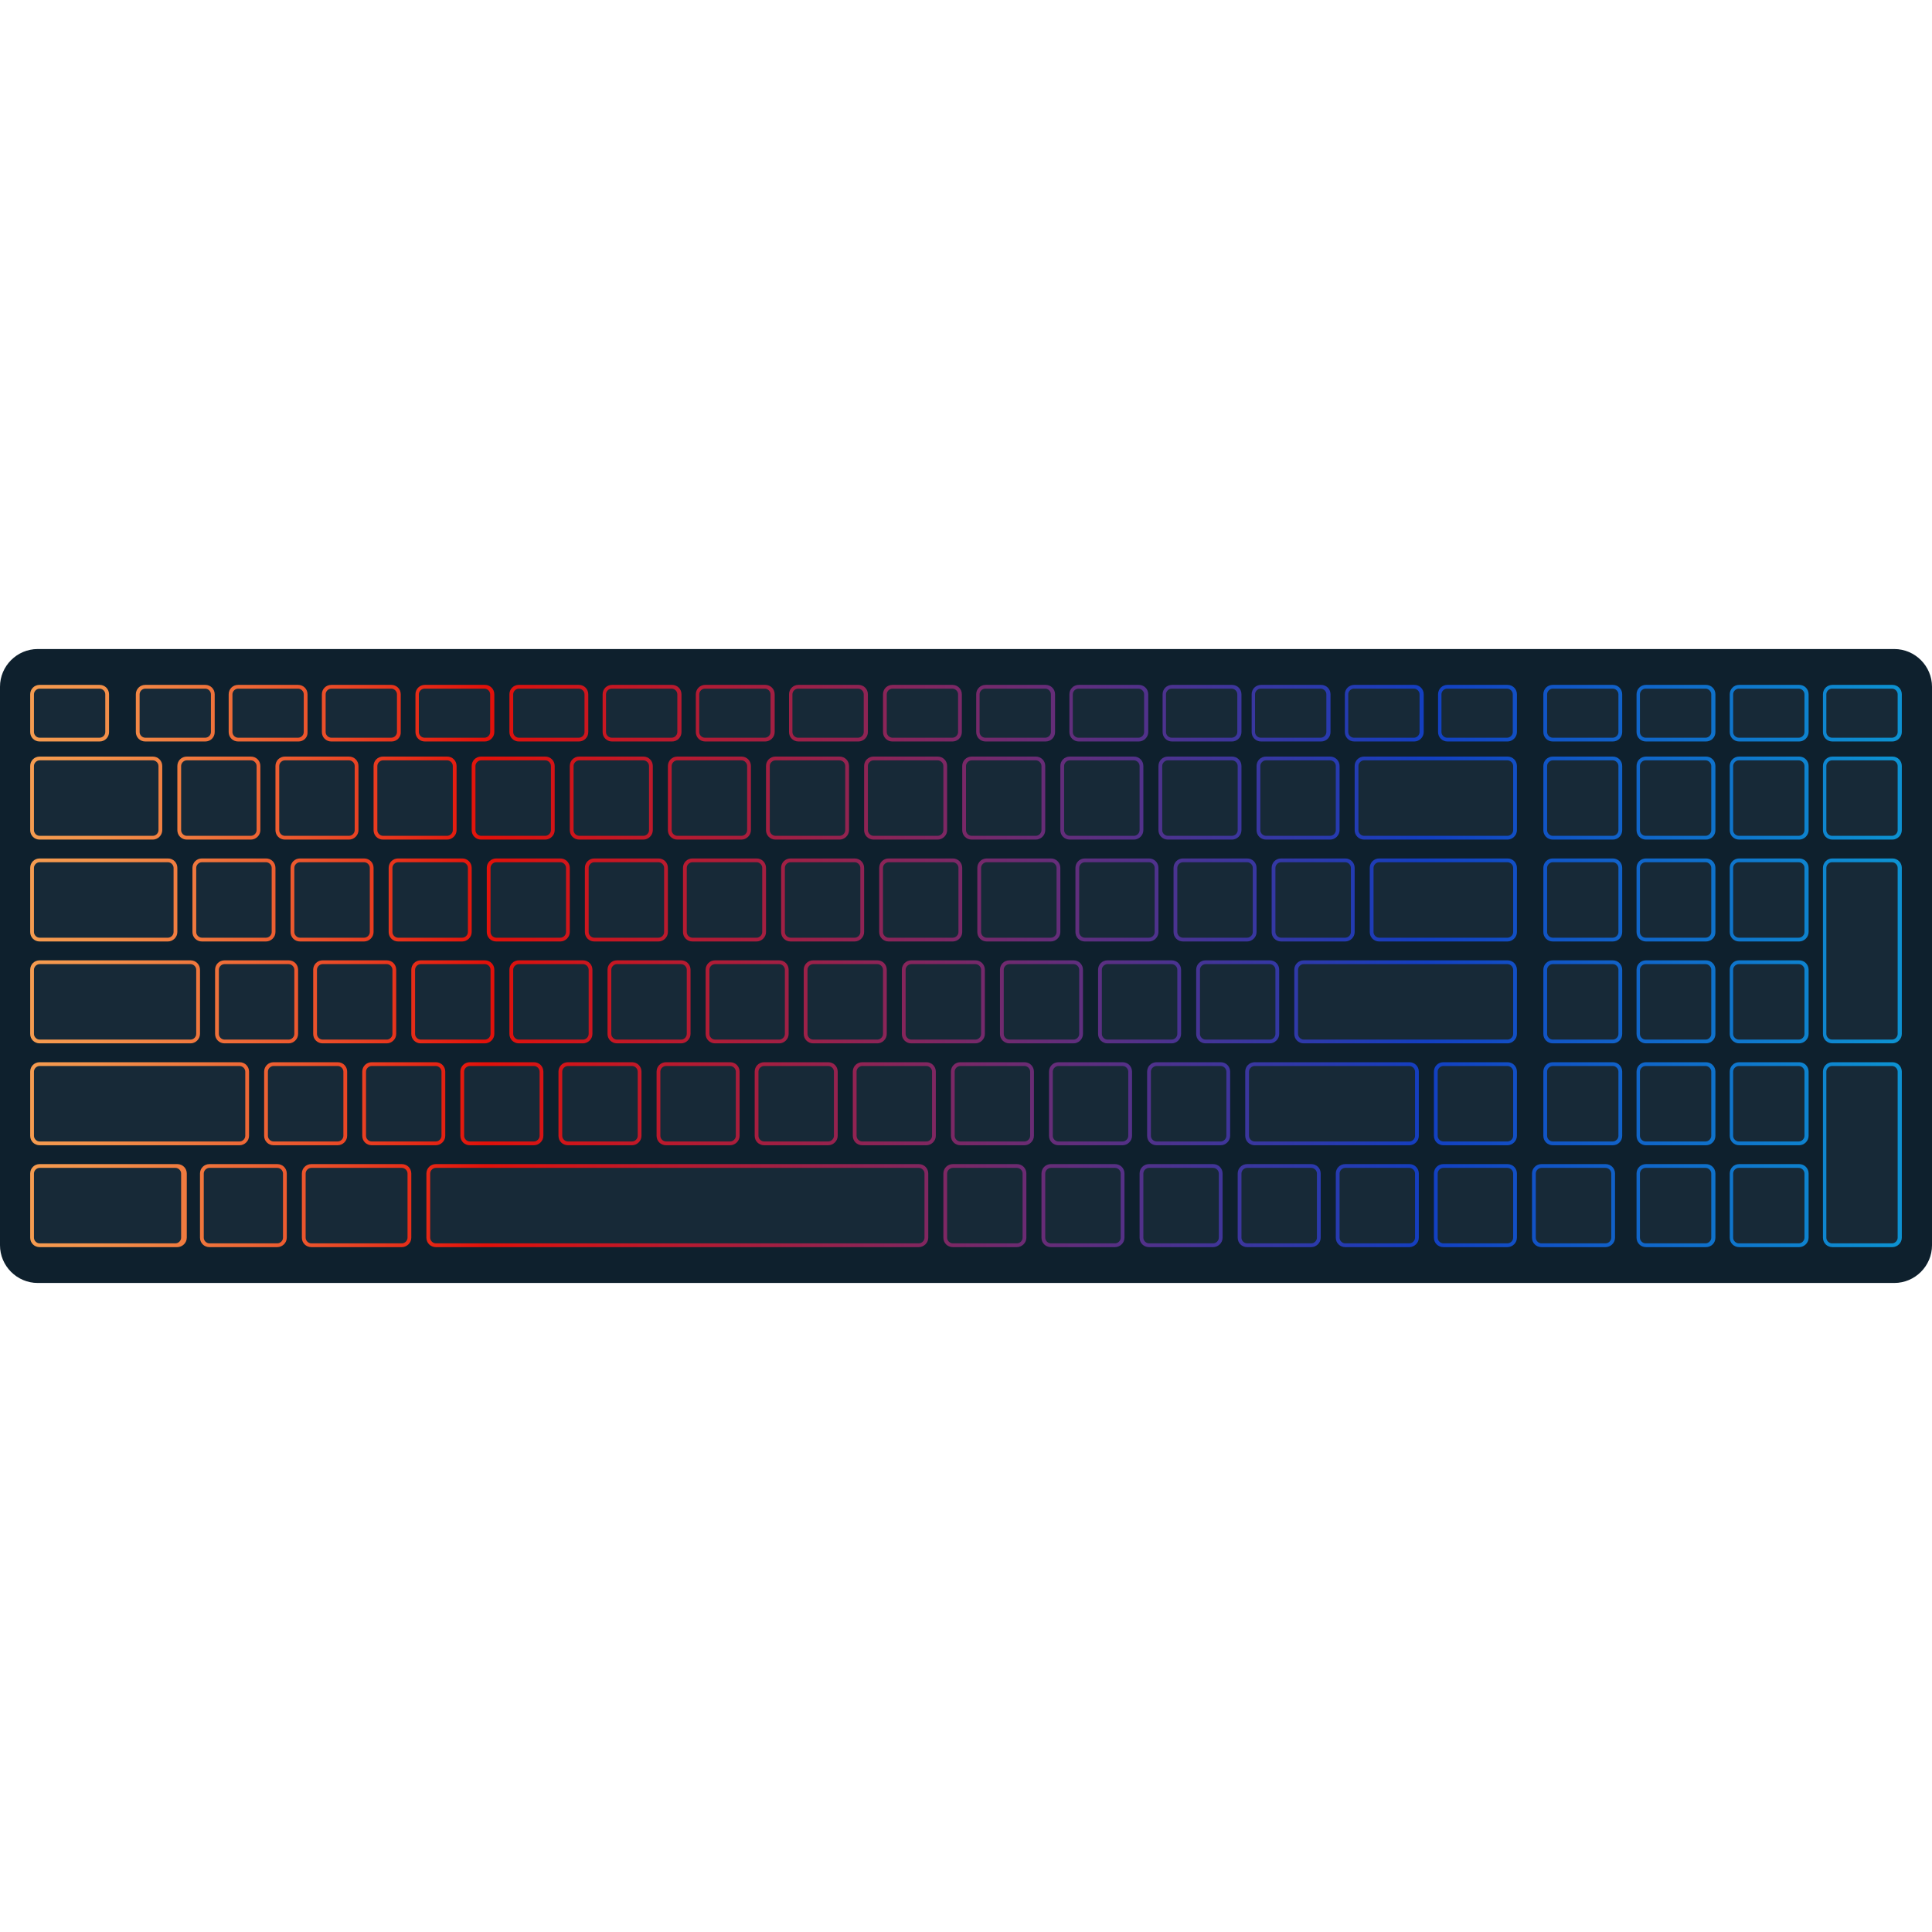 <svg version="1.1" xmlns="http://www.w3.org/2000/svg" x="0" y="0" viewBox="0 0 512 512" xml:space="preserve"><path d="M512 330c0 5.5-4.5 10-10 10H10c-5.5 0-10-4.5-10-10V182c0-5.5 4.5-10 10-10h492c5.5 0 10 4.5 10 10v148z" fill="#0e202d"/><path d="M328.5 220c0 1.1-.9 2-2 2h-17c-1.1 0-2-.9-2-2v-17c0-1.1.9-2 2-2h17c1.1 0 2 .9 2 2v17zm-26 0c0 1.1-.9 2-2 2h-17c-1.1 0-2-.9-2-2v-17c0-1.1.9-2 2-2h17c1.1 0 2 .9 2 2v17zm-26 0c0 1.1-.9 2-2 2h-17c-1.1 0-2-.9-2-2v-17c0-1.1.9-2 2-2h17c1.1 0 2 .9 2 2v17zm-26 0c0 1.1-.9 2-2 2h-17c-1.1 0-2-.9-2-2v-17c0-1.1.9-2 2-2h17c1.1 0 2 .9 2 2v17zm-26 0c0 1.1-.9 2-2 2h-17c-1.1 0-2-.9-2-2v-17c0-1.1.9-2 2-2h17c1.1 0 2 .9 2 2v17zm-26 0c0 1.1-.9 2-2 2h-17c-1.1 0-2-.9-2-2v-17c0-1.1.9-2 2-2h17c1.1 0 2 .9 2 2v17zm-26 0c0 1.1-.9 2-2 2h-17c-1.1 0-2-.9-2-2v-17c0-1.1.9-2 2-2h17c1.1 0 2 .9 2 2v17zm-26 0c0 1.1-.9 2-2 2h-17c-1.1 0-2-.9-2-2v-17c0-1.1.9-2 2-2h17c1.1 0 2 .9 2 2v17zm-26 0c0 1.1-.9 2-2 2h-17c-1.1 0-2-.9-2-2v-17c0-1.1.9-2 2-2h17c1.1 0 2 .9 2 2v17zm-26 0c0 1.1-.9 2-2 2h-17c-1.1 0-2-.9-2-2v-17c0-1.1.9-2 2-2h17c1.1 0 2 .9 2 2v17zm-26 0c0 1.1-.9 2-2 2h-17c-1.1 0-2-.9-2-2v-17c0-1.1.9-2 2-2h17c1.1 0 2 .9 2 2v17zm-26 0c0 1.1-.9 2-2 2h-30c-1.1 0-2-.9-2-2v-17c0-1.1.9-2 2-2h30c1.1 0 2 .9 2 2v17zm312 0c0 1.1-.9 2-2 2h-17c-1.1 0-2-.9-2-2v-17c0-1.1.9-2 2-2h17c1.1 0 2 .9 2 2v17zm47 0c0 1.1-.9 2-2 2h-38c-1.1 0-2-.9-2-2v-17c0-1.1.9-2 2-2h38c1.1 0 2 .9 2 2v17zm-69 27c0 1.1-.9 2-2 2h-17c-1.1 0-2-.9-2-2v-17c0-1.1.9-2 2-2h17c1.1 0 2 .9 2 2v17zm-26 0c0 1.1-.9 2-2 2h-17c-1.1 0-2-.9-2-2v-17c0-1.1.9-2 2-2h17c1.1 0 2 .9 2 2v17zm-52 0c0 1.1-.9 2-2 2h-17c-1.1 0-2-.9-2-2v-17c0-1.1.9-2 2-2h17c1.1 0 2 .9 2 2v17zm-26 0c0 1.1-.9 2-2 2h-17c-1.1 0-2-.9-2-2v-17c0-1.1.9-2 2-2h17c1.1 0 2 .9 2 2v17zm-26 0c0 1.1-.9 2-2 2h-17c-1.1 0-2-.9-2-2v-17c0-1.1.9-2 2-2h17c1.1 0 2 .9 2 2v17zm-26 0c0 1.1-.9 2-2 2h-17c-1.1 0-2-.9-2-2v-17c0-1.1.9-2 2-2h17c1.1 0 2 .9 2 2v17zm-26 0c0 1.1-.9 2-2 2h-17c-1.1 0-2-.9-2-2v-17c0-1.1.9-2 2-2h17c1.1 0 2 .9 2 2v17zm-26 0c0 1.1-.9 2-2 2h-17c-1.1 0-2-.9-2-2v-17c0-1.1.9-2 2-2h17c1.1 0 2 .9 2 2v17zm-26 0c0 1.1-.9 2-2 2h-17c-1.1 0-2-.9-2-2v-17c0-1.1.9-2 2-2h17c1.1 0 2 .9 2 2v17zm-26 0c0 1.1-.9 2-2 2h-17c-1.1 0-2-.9-2-2v-17c0-1.1.9-2 2-2h17c1.1 0 2 .9 2 2v17zm-26 0c0 1.1-.9 2-2 2h-34c-1.1 0-2-.9-2-2v-17c0-1.1.9-2 2-2h34c1.1 0 2 .9 2 2v17zm312 0c0 1.1-.9 2-2 2h-17c-1.1 0-2-.9-2-2v-17c0-1.1.9-2 2-2h17c1.1 0 2 .9 2 2v17zm43 0c0 1.1-.9 2-2 2h-34c-1.1 0-2-.9-2-2v-17c0-1.1.9-2 2-2h34c1.1 0 2 .9 2 2v17zm-121 0c0 1.1-.9 2-2 2h-17c-1.1 0-2-.9-2-2v-17c0-1.1.9-2 2-2h17c1.1 0 2 .9 2 2v17zm58 27c0 1.1-.9 2-2 2h-17c-1.1 0-2-.9-2-2v-17c0-1.1.9-2 2-2h17c1.1 0 2 .9 2 2v17zm-26 0c0 1.1-.9 2-2 2h-17c-1.1 0-2-.9-2-2v-17c0-1.1.9-2 2-2h17c1.1 0 2 .9 2 2v17zm-52 0c0 1.1-.9 2-2 2h-17c-1.1 0-2-.9-2-2v-17c0-1.1.9-2 2-2h17c1.1 0 2 .9 2 2v17zm-26 0c0 1.1-.9 2-2 2h-17c-1.1 0-2-.9-2-2v-17c0-1.1.9-2 2-2h17c1.1 0 2 .9 2 2v17zm-26 0c0 1.1-.9 2-2 2h-17c-1.1 0-2-.9-2-2v-17c0-1.1.9-2 2-2h17c1.1 0 2 .9 2 2v17zm-26 0c0 1.1-.9 2-2 2h-17c-1.1 0-2-.9-2-2v-17c0-1.1.9-2 2-2h17c1.1 0 2 .9 2 2v17zm-26 0c0 1.1-.9 2-2 2h-17c-1.1 0-2-.9-2-2v-17c0-1.1.9-2 2-2h17c1.1 0 2 .9 2 2v17zm-26 0c0 1.1-.9 2-2 2h-17c-1.1 0-2-.9-2-2v-17c0-1.1.9-2 2-2h17c1.1 0 2 .9 2 2v17zm-26 0c0 1.1-.9 2-2 2h-17c-1.1 0-2-.9-2-2v-17c0-1.1.9-2 2-2h17c1.1 0 2 .9 2 2v17zm-26 0c0 1.1-.9 2-2 2h-17c-1.1 0-2-.9-2-2v-17c0-1.1.9-2 2-2h17c1.1 0 2 .9 2 2v17zm-26 0c0 1.1-.9 2-2 2h-40c-1.1 0-2-.9-2-2v-17c0-1.1.9-2 2-2h40c1.1 0 2 .9 2 2v17zm349 0c0 1.1-.9 2-2 2h-54c-1.1 0-2-.9-2-2v-17c0-1.1.9-2 2-2h54c1.1 0 2 .9 2 2v17zm-115 0c0 1.1-.9 2-2 2h-17c-1.1 0-2-.9-2-2v-17c0-1.1.9-2 2-2h17c1.1 0 2 .9 2 2v17zm39 27c0 1.1-.9 2-2 2h-17c-1.1 0-2-.9-2-2v-17c0-1.1.9-2 2-2h17c1.1 0 2 .9 2 2v17zm-52 0c0 1.1-.9 2-2 2h-17c-1.1 0-2-.9-2-2v-17c0-1.1.9-2 2-2h17c1.1 0 2 .9 2 2v17zm-26 0c0 1.1-.9 2-2 2h-17c-1.1 0-2-.9-2-2v-17c0-1.1.9-2 2-2h17c1.1 0 2 .9 2 2v17zm-26 0c0 1.1-.9 2-2 2h-17c-1.1 0-2-.9-2-2v-17c0-1.1.9-2 2-2h17c1.1 0 2 .9 2 2v17zm-26 0c0 1.1-.9 2-2 2h-17c-1.1 0-2-.9-2-2v-17c0-1.1.9-2 2-2h17c1.1 0 2 .9 2 2v17zm-26 0c0 1.1-.9 2-2 2h-17c-1.1 0-2-.9-2-2v-17c0-1.1.9-2 2-2h17c1.1 0 2 .9 2 2v17zm-26 0c0 1.1-.9 2-2 2h-17c-1.1 0-2-.9-2-2v-17c0-1.1.9-2 2-2h17c1.1 0 2 .9 2 2v17zm-26 0c0 1.1-.9 2-2 2h-17c-1.1 0-2-.9-2-2v-17c0-1.1.9-2 2-2h17c1.1 0 2 .9 2 2v17zm-26 0c0 1.1-.9 2-2 2h-17c-1.1 0-2-.9-2-2v-17c0-1.1.9-2 2-2h17c1.1 0 2 .9 2 2v17zm-26 0c0 1.1-.9 2-2 2h-53c-1.1 0-2-.9-2-2v-17c0-1.1.9-2 2-2h53c1.1 0 2 .9 2 2v17zm310 0c0 1.1-.9 2-2 2h-41c-1.1 0-2-.9-2-2v-17c0-1.1.9-2 2-2h41c1.1 0 2 .9 2 2v17zm-76 0c0 1.1-.9 2-2 2h-17c-1.1 0-2-.9-2-2v-17c0-1.1.9-2 2-2h17c1.1 0 2 .9 2 2v17zm102-17c0-1.1-.9-2-2-2h-17c-1.1 0-2 .9-2 2v17c0 1.1.9 2 2 2h17c1.1 0 2-.9 2-2v-17zm-78 44c0 1.1-.9 2-2 2h-17c-1.1 0-2-.9-2-2v-17c0-1.1.9-2 2-2h17c1.1 0 2 .9 2 2v17zm-52 0c0 1.1-.9 2-2 2h-17c-1.1 0-2-.9-2-2v-17c0-1.1.9-2 2-2h17c1.1 0 2 .9 2 2v17zm-26 0c0 1.1-.9 2-2 2h-128c-1.1 0-2-.9-2-2v-17c0-1.1.9-2 2-2h128c1.1 0 2 .9 2 2v17zm-137 0c0 1.1-.9 2-2 2h-24c-1.1 0-2-.9-2-2v-17c0-1.1.9-2 2-2h24c1.1 0 2 .9 2 2v17zm-33 0c0 1.1-.9 2-2 2h-18c-1.1 0-2-.9-2-2v-17c0-1.1.9-2 2-2h18c1.1 0 2 .9 2 2v17zm-27 0c0 1.1-.9 2-2 2h-36c-1.1 0-2-.9-2-2v-17c0-1.1.9-2 2-2h36c1.1 0 2 .9 2 2v17zm249 0c0 1.1-.9 2-2 2h-17c-1.1 0-2-.9-2-2v-17c0-1.1.9-2 2-2h17c1.1 0 2 .9 2 2v17zm104-17c0-1.1-.9-2-2-2h-17c-1.1 0-2 .9-2 2v17c0 1.1.9 2 2 2h17c1.1 0 2-.9 2-2v-17zm-26 0c0-1.1-.9-2-2-2h-17c-1.1 0-2 .9-2 2v17c0 1.1.9 2 2 2h17c1.1 0 2-.9 2-2v-17zm-26 0c0-1.1-.9-2-2-2h-17c-1.1 0-2 .9-2 2v17c0 1.1.9 2 2 2h17c1.1 0 2-.9 2-2v-17zm78 0c0-1.1-.9-2-2-2h-17c-1.1 0-2 .9-2 2v17c0 1.1.9 2 2 2h17c1.1 0 2-.9 2-2v-17zm-297-117c0 1.1-.9 2-2 2h-15.9c-1.1 0-2-.9-2-2v-10c0-1.1.9-2 2-2h15.9c1.1 0 2 .9 2 2v10zm-24.7 0c0 1.1-.9 2-2 2h-16c-1.1 0-2-.9-2-2v-10c0-1.1.9-2 2-2h15.9c1.1 0 2 .9 2 2l.1 10zm-24.7 0c0 1.1-.9 2-2 2h-16c-1.1 0-2-.9-2-2v-10c0-1.1.9-2 2-2H79c1.1 0 2 .9 2 2l.1 10zm-24.7 0c0 1.1-.9 2-2 2H38.5c-1.1 0-2-.9-2-2v-10c0-1.1.9-2 2-2h15.9c1.1 0 2 .9 2 2v10zm-28 0c0 1.1-.9 2-2 2H10.5c-1.1 0-2-.9-2-2v-10c0-1.1.9-2 2-2h15.9c1.1 0 2 .9 2 2v10zm201.1 0c0 1.1-.9 2-2 2h-15.9c-1.1 0-2-.9-2-2v-10c0-1.1.9-2 2-2h15.9c1.1 0 2 .9 2 2v10zm-24.7 0c0 1.1-.9 2-2 2h-15.9c-1.1 0-2-.9-2-2v-10c0-1.1.9-2 2-2h15.9c1.1 0 2 .9 2 2v10zm-24.7 0c0 1.1-.9 2-2 2h-15.9c-1.1 0-2-.9-2-2v-10c0-1.1.9-2 2-2h15.9c1.1 0 2 .9 2 2v10zm-24.7 0c0 1.1-.9 2-2 2h-15.9c-1.1 0-2-.9-2-2v-10c0-1.1.9-2 2-2h15.9c1.1 0 2 .9 2 2v10zm173.1 0c0 1.1-.9 2-2 2h-15.9c-1.1 0-2-.9-2-2v-10c0-1.1.9-2 2-2h15.9c1.1 0 2 .9 2 2v10zm-24.7 0c0 1.1-.9 2-2 2h-15.9c-1.1 0-2-.9-2-2v-10c0-1.1.9-2 2-2h15.9c1.1 0 2 .9 2 2v10zm-24.7 0c0 1.1-.9 2-2 2h-15.9c-1.1 0-2-.9-2-2v-10c0-1.1.9-2 2-2h15.9c1.1 0 2 .9 2 2v10zm-24.7 0c0 1.1-.9 2-2 2h-15.9c-1.1 0-2-.9-2-2v-10c0-1.1.9-2 2-2h15.9c1.1 0 2 .9 2 2v10zm147.1 0c0 1.1-.9 2-2 2h-15.9c-1.1 0-2-.9-2-2v-10c0-1.1.9-2 2-2h15.9c1.1 0 2 .9 2 2v10zm-24.7 0c0 1.1-.9 2-2 2h-15.9c-1.1 0-2-.9-2-2v-10c0-1.1.9-2 2-2h15.9c1.1 0 2 .9 2 2v10zm-24.7 0c0 1.1-.9 2-2 2h-15.9c-1.1 0-2-.9-2-2v-10c0-1.1.9-2 2-2h15.9c1.1 0 2 .9 2 2v10zm151.4 0c0 1.1-.9 2-2 2h-15.9c-1.1 0-2-.9-2-2v-10c0-1.1.9-2 2-2h15.9c1.1 0 2 .9 2 2v10zm-24.7 0c0 1.1-.9 2-2 2h-15.9c-1.1 0-2-.9-2-2v-10c0-1.1.9-2 2-2h15.9c1.1 0 2 .9 2 2v10zm-24.7 0c0 1.1-.9 2-2 2h-15.9c-1.1 0-2-.9-2-2v-10c0-1.1.9-2 2-2h15.9c1.1 0 2 .9 2 2v10zm-24.7 0c0 1.1-.9 2-2 2h-15.9c-1.1 0-2-.9-2-2v-10c0-1.1.9-2 2-2h15.9c1.1 0 2 .9 2 2v10zm49.4 26c0 1.1-.9 2-2 2h-15.9c-1.1 0-2-.9-2-2v-17c0-1.1.9-2 2-2h15.9c1.1 0 2 .9 2 2v17zm-24.7 0c0 1.1-.9 2-2 2h-15.9c-1.1 0-2-.9-2-2v-17c0-1.1.9-2 2-2h15.9c1.1 0 2 .9 2 2v17zm-24.7 0c0 1.1-.9 2-2 2h-15.9c-1.1 0-2-.9-2-2v-17c0-1.1.9-2 2-2h15.9c1.1 0 2 .9 2 2v17zm74.1 0c0 1.1-.9 2-2 2h-15.9c-1.1 0-2-.9-2-2v-17c0-1.1.9-2 2-2h15.9c1.1 0 2 .9 2 2v17zm-24.7 27c0 1.1-.9 2-2 2h-15.9c-1.1 0-2-.9-2-2v-17c0-1.1.9-2 2-2h15.9c1.1 0 2 .9 2 2v17zm-24.7 0c0 1.1-.9 2-2 2h-15.9c-1.1 0-2-.9-2-2v-17c0-1.1.9-2 2-2h15.9c1.1 0 2 .9 2 2v17zm-24.7 0c0 1.1-.9 2-2 2h-15.9c-1.1 0-2-.9-2-2v-17c0-1.1.9-2 2-2h15.9c1.1 0 2 .9 2 2v17zm74.1 27c0 1.1-.9 2-2 2h-15.9c-1.1 0-2-.9-2-2v-44c0-1.1.9-2 2-2h15.9c1.1 0 2 .9 2 2v44zm-24.7 0c0 1.1-.9 2-2 2h-15.9c-1.1 0-2-.9-2-2v-17c0-1.1.9-2 2-2h15.9c1.1 0 2 .9 2 2v17zm-24.7 0c0 1.1-.9 2-2 2h-15.9c-1.1 0-2-.9-2-2v-17c0-1.1.9-2 2-2h15.9c1.1 0 2 .9 2 2v17zm-24.7 0c0 1.1-.9 2-2 2h-15.9c-1.1 0-2-.9-2-2v-17c0-1.1.9-2 2-2h15.9c1.1 0 2 .9 2 2v17zm49.4 27c0 1.1-.9 2-2 2h-15.9c-1.1 0-2-.9-2-2v-17c0-1.1.9-2 2-2h15.9c1.1 0 2 .9 2 2v17zm-24.7 0c0 1.1-.9 2-2 2h-15.9c-1.1 0-2-.9-2-2v-17c0-1.1.9-2 2-2h15.9c1.1 0 2 .9 2 2v17zm-24.7 0c0 1.1-.9 2-2 2h-15.9c-1.1 0-2-.9-2-2v-17c0-1.1.9-2 2-2h15.9c1.1 0 2 .9 2 2v17zm74.1 27c0 1.1-.9 2-2 2h-15.9c-1.1 0-2-.9-2-2v-44c0-1.1.9-2 2-2h15.9c1.1 0 2 .9 2 2v44zm-24.7 0c0 1.1-.9 2-2 2h-15.9c-1.1 0-2-.9-2-2v-17c0-1.1.9-2 2-2h15.9c1.1 0 2 .9 2 2v17zm-24.7 0c0 1.1-.9 2-2 2h-15.9c-1.1 0-2-.9-2-2v-17c0-1.1.9-2 2-2h15.9c1.1 0 2 .9 2 2v17z" opacity=".1" fill="#667e8e"/><linearGradient id="a" gradientUnits="userSpaceOnUse" x1="8" y1="256" x2="504" y2="256" gradientTransform="matrix(1 0 0 -1 0 512)"><stop offset="0" stop-color="#f59c50"/><stop offset=".032" stop-color="#f4934b"/><stop offset=".086" stop-color="#f0793e"/><stop offset=".155" stop-color="#eb502a"/><stop offset=".235" stop-color="#e3170d"/><stop offset=".243" stop-color="#e2110a"/><stop offset=".746" stop-color="#133fc1"/><stop offset=".994" stop-color="#0d91d1"/></linearGradient><path d="M326.5 222.5h-17c-1.4 0-2.5-1.1-2.5-2.5v-17c0-1.4 1.1-2.5 2.5-2.5h17c1.4 0 2.5 1.1 2.5 2.5v17c0 1.4-1.2 2.5-2.5 2.5zm-17-21c-.8 0-1.5.7-1.5 1.5v17c0 .8.7 1.5 1.5 1.5h17c.8 0 1.5-.7 1.5-1.5v-17c0-.8-.7-1.5-1.5-1.5h-17zm-9 21h-17c-1.4 0-2.5-1.1-2.5-2.5v-17c0-1.4 1.1-2.5 2.5-2.5h17c1.4 0 2.5 1.1 2.5 2.5v17c0 1.4-1.2 2.5-2.5 2.5zm-17-21c-.8 0-1.5.7-1.5 1.5v17c0 .8.7 1.5 1.5 1.5h17c.8 0 1.5-.7 1.5-1.5v-17c0-.8-.7-1.5-1.5-1.5h-17zm-9 21h-17c-1.4 0-2.5-1.1-2.5-2.5v-17c0-1.4 1.1-2.5 2.5-2.5h17c1.4 0 2.5 1.1 2.5 2.5v17c0 1.4-1.2 2.5-2.5 2.5zm-17-21c-.8 0-1.5.7-1.5 1.5v17c0 .8.7 1.5 1.5 1.5h17c.8 0 1.5-.7 1.5-1.5v-17c0-.8-.7-1.5-1.5-1.5h-17zm-9 21h-17c-1.4 0-2.5-1.1-2.5-2.5v-17c0-1.4 1.1-2.5 2.5-2.5h17c1.4 0 2.5 1.1 2.5 2.5v17c0 1.4-1.2 2.5-2.5 2.5zm-17-21c-.8 0-1.5.7-1.5 1.5v17c0 .8.7 1.5 1.5 1.5h17c.8 0 1.5-.7 1.5-1.5v-17c0-.8-.7-1.5-1.5-1.5h-17zm-9 21h-17c-1.4 0-2.5-1.1-2.5-2.5v-17c0-1.4 1.1-2.5 2.5-2.5h17c1.4 0 2.5 1.1 2.5 2.5v17c0 1.4-1.2 2.5-2.5 2.5zm-17-21c-.8 0-1.5.7-1.5 1.5v17c0 .8.7 1.5 1.5 1.5h17c.8 0 1.5-.7 1.5-1.5v-17c0-.8-.7-1.5-1.5-1.5h-17zm-9 21h-17c-1.4 0-2.5-1.1-2.5-2.5v-17c0-1.4 1.1-2.5 2.5-2.5h17c1.4 0 2.5 1.1 2.5 2.5v17c0 1.4-1.2 2.5-2.5 2.5zm-17-21c-.8 0-1.5.7-1.5 1.5v17c0 .8.7 1.5 1.5 1.5h17c.8 0 1.5-.7 1.5-1.5v-17c0-.8-.7-1.5-1.5-1.5h-17zm-9 21h-17c-1.4 0-2.5-1.1-2.5-2.5v-17c0-1.4 1.1-2.5 2.5-2.5h17c1.4 0 2.5 1.1 2.5 2.5v17c0 1.4-1.2 2.5-2.5 2.5zm-17-21c-.8 0-1.5.7-1.5 1.5v17c0 .8.7 1.5 1.5 1.5h17c.8 0 1.5-.7 1.5-1.5v-17c0-.8-.7-1.5-1.5-1.5h-17zm-9 21h-17c-1.4 0-2.5-1.1-2.5-2.5v-17c0-1.4 1.1-2.5 2.5-2.5h17c1.4 0 2.5 1.1 2.5 2.5v17c0 1.4-1.2 2.5-2.5 2.5zm-17-21c-.8 0-1.5.7-1.5 1.5v17c0 .8.7 1.5 1.5 1.5h17c.8 0 1.5-.7 1.5-1.5v-17c0-.8-.7-1.5-1.5-1.5h-17zm-9 21h-17c-1.4 0-2.5-1.1-2.5-2.5v-17c0-1.4 1.1-2.5 2.5-2.5h17c1.4 0 2.5 1.1 2.5 2.5v17c0 1.4-1.2 2.5-2.5 2.5zm-17-21c-.8 0-1.5.7-1.5 1.5v17c0 .8.7 1.5 1.5 1.5h17c.8 0 1.5-.7 1.5-1.5v-17c0-.8-.7-1.5-1.5-1.5h-17zm-9 21h-17c-1.4 0-2.5-1.1-2.5-2.5v-17c0-1.4 1.1-2.5 2.5-2.5h17c1.4 0 2.5 1.1 2.5 2.5v17c0 1.4-1.2 2.5-2.5 2.5zm-17-21c-.8 0-1.5.7-1.5 1.5v17c0 .8.7 1.5 1.5 1.5h17c.8 0 1.5-.7 1.5-1.5v-17c0-.8-.7-1.5-1.5-1.5h-17zm-9 21h-17c-1.4 0-2.5-1.1-2.5-2.5v-17c0-1.4 1.1-2.5 2.5-2.5h17c1.4 0 2.5 1.1 2.5 2.5v17c0 1.4-1.2 2.5-2.5 2.5zm-17-21c-.8 0-1.5.7-1.5 1.5v17c0 .8.7 1.5 1.5 1.5h17c.8 0 1.5-.7 1.5-1.5v-17c0-.8-.7-1.5-1.5-1.5h-17zm-9 21h-30c-1.4 0-2.5-1.1-2.5-2.5v-17c0-1.4 1.1-2.5 2.5-2.5h30c1.4 0 2.5 1.1 2.5 2.5v17c0 1.4-1.2 2.5-2.5 2.5zm-30-21c-.8 0-1.5.7-1.5 1.5v17c0 .8.7 1.5 1.5 1.5h30c.8 0 1.5-.7 1.5-1.5v-17c0-.8-.7-1.5-1.5-1.5h-30zm342 21h-17c-1.4 0-2.5-1.1-2.5-2.5v-17c0-1.4 1.1-2.5 2.5-2.5h17c1.4 0 2.5 1.1 2.5 2.5v17c0 1.4-1.2 2.5-2.5 2.5zm-17-21c-.8 0-1.5.7-1.5 1.5v17c0 .8.7 1.5 1.5 1.5h17c.8 0 1.5-.7 1.5-1.5v-17c0-.8-.7-1.5-1.5-1.5h-17zm64 21h-38c-1.4 0-2.5-1.1-2.5-2.5v-17c0-1.4 1.1-2.5 2.5-2.5h38c1.4 0 2.5 1.1 2.5 2.5v17c0 1.4-1.2 2.5-2.5 2.5zm-38-21c-.8 0-1.5.7-1.5 1.5v17c0 .8.7 1.5 1.5 1.5h38c.8 0 1.5-.7 1.5-1.5v-17c0-.8-.7-1.5-1.5-1.5h-38zm-31 48h-17c-1.4 0-2.5-1.1-2.5-2.5v-17c0-1.4 1.1-2.5 2.5-2.5h17c1.4 0 2.5 1.1 2.5 2.5v17c0 1.4-1.2 2.5-2.5 2.5zm-17-21c-.8 0-1.5.7-1.5 1.5v17c0 .8.7 1.5 1.5 1.5h17c.8 0 1.5-.7 1.5-1.5v-17c0-.8-.7-1.5-1.5-1.5h-17zm-9 21h-17c-1.4 0-2.5-1.1-2.5-2.5v-17c0-1.4 1.1-2.5 2.5-2.5h17c1.4 0 2.5 1.1 2.5 2.5v17c0 1.4-1.2 2.5-2.5 2.5zm-17-21c-.8 0-1.5.7-1.5 1.5v17c0 .8.7 1.5 1.5 1.5h17c.8 0 1.5-.7 1.5-1.5v-17c0-.8-.7-1.5-1.5-1.5h-17zm-35 21h-17c-1.4 0-2.5-1.1-2.5-2.5v-17c0-1.4 1.1-2.5 2.5-2.5h17c1.4 0 2.5 1.1 2.5 2.5v17c0 1.4-1.2 2.5-2.5 2.5zm-17-21c-.8 0-1.5.7-1.5 1.5v17c0 .8.7 1.5 1.5 1.5h17c.8 0 1.5-.7 1.5-1.5v-17c0-.8-.7-1.5-1.5-1.5h-17zm-9 21h-17c-1.4 0-2.5-1.1-2.5-2.5v-17c0-1.4 1.1-2.5 2.5-2.5h17c1.4 0 2.5 1.1 2.5 2.5v17c0 1.4-1.2 2.5-2.5 2.5zm-17-21c-.8 0-1.5.7-1.5 1.5v17c0 .8.7 1.5 1.5 1.5h17c.8 0 1.5-.7 1.5-1.5v-17c0-.8-.7-1.5-1.5-1.5h-17zm-9 21h-17c-1.4 0-2.5-1.1-2.5-2.5v-17c0-1.4 1.1-2.5 2.5-2.5h17c1.4 0 2.5 1.1 2.5 2.5v17c0 1.4-1.2 2.5-2.5 2.5zm-17-21c-.8 0-1.5.7-1.5 1.5v17c0 .8.7 1.5 1.5 1.5h17c.8 0 1.5-.7 1.5-1.5v-17c0-.8-.7-1.5-1.5-1.5h-17zm-9 21h-17c-1.4 0-2.5-1.1-2.5-2.5v-17c0-1.4 1.1-2.5 2.5-2.5h17c1.4 0 2.5 1.1 2.5 2.5v17c0 1.4-1.2 2.5-2.5 2.5zm-17-21c-.8 0-1.5.7-1.5 1.5v17c0 .8.7 1.5 1.5 1.5h17c.8 0 1.5-.7 1.5-1.5v-17c0-.8-.7-1.5-1.5-1.5h-17zm-9 21h-17c-1.4 0-2.5-1.1-2.5-2.5v-17c0-1.4 1.1-2.5 2.5-2.5h17c1.4 0 2.5 1.1 2.5 2.5v17c0 1.4-1.2 2.5-2.5 2.5zm-17-21c-.8 0-1.5.7-1.5 1.5v17c0 .8.7 1.5 1.5 1.5h17c.8 0 1.5-.7 1.5-1.5v-17c0-.8-.7-1.5-1.5-1.5h-17zm-9 21h-17c-1.4 0-2.5-1.1-2.5-2.5v-17c0-1.4 1.1-2.5 2.5-2.5h17c1.4 0 2.5 1.1 2.5 2.5v17c0 1.4-1.2 2.5-2.5 2.5zm-17-21c-.8 0-1.5.7-1.5 1.5v17c0 .8.7 1.5 1.5 1.5h17c.8 0 1.5-.7 1.5-1.5v-17c0-.8-.7-1.5-1.5-1.5h-17zm-9 21h-17c-1.4 0-2.5-1.1-2.5-2.5v-17c0-1.4 1.1-2.5 2.5-2.5h17c1.4 0 2.5 1.1 2.5 2.5v17c0 1.4-1.2 2.5-2.5 2.5zm-17-21c-.8 0-1.5.7-1.5 1.5v17c0 .8.7 1.5 1.5 1.5h17c.8 0 1.5-.7 1.5-1.5v-17c0-.8-.7-1.5-1.5-1.5h-17zm-9 21h-17c-1.4 0-2.5-1.1-2.5-2.5v-17c0-1.4 1.1-2.5 2.5-2.5h17c1.4 0 2.5 1.1 2.5 2.5v17c0 1.4-1.2 2.5-2.5 2.5zm-17-21c-.8 0-1.5.7-1.5 1.5v17c0 .8.7 1.5 1.5 1.5h17c.8 0 1.5-.7 1.5-1.5v-17c0-.8-.7-1.5-1.5-1.5h-17zm-9 21h-34c-1.4 0-2.5-1.1-2.5-2.5v-17c0-1.4 1.1-2.5 2.5-2.5h34c1.4 0 2.5 1.1 2.5 2.5v17c0 1.4-1.2 2.5-2.5 2.5zm-34-21c-.8 0-1.5.7-1.5 1.5v17c0 .8.7 1.5 1.5 1.5h34c.8 0 1.5-.7 1.5-1.5v-17c0-.8-.7-1.5-1.5-1.5h-34zm346 21h-17c-1.4 0-2.5-1.1-2.5-2.5v-17c0-1.4 1.1-2.5 2.5-2.5h17c1.4 0 2.5 1.1 2.5 2.5v17c0 1.4-1.2 2.5-2.5 2.5zm-17-21c-.8 0-1.5.7-1.5 1.5v17c0 .8.7 1.5 1.5 1.5h17c.8 0 1.5-.7 1.5-1.5v-17c0-.8-.7-1.5-1.5-1.5h-17zm60 21h-34c-1.4 0-2.5-1.1-2.5-2.5v-17c0-1.4 1.1-2.5 2.5-2.5h34c1.4 0 2.5 1.1 2.5 2.5v17c0 1.4-1.2 2.5-2.5 2.5zm-34-21c-.8 0-1.5.7-1.5 1.5v17c0 .8.7 1.5 1.5 1.5h34c.8 0 1.5-.7 1.5-1.5v-17c0-.8-.7-1.5-1.5-1.5h-34zm-87 21h-17c-1.4 0-2.5-1.1-2.5-2.5v-17c0-1.4 1.1-2.5 2.5-2.5h17c1.4 0 2.5 1.1 2.5 2.5v17c0 1.4-1.2 2.5-2.5 2.5zm-17-21c-.8 0-1.5.7-1.5 1.5v17c0 .8.7 1.5 1.5 1.5h17c.8 0 1.5-.7 1.5-1.5v-17c0-.8-.7-1.5-1.5-1.5h-17zm75 48h-17c-1.4 0-2.5-1.1-2.5-2.5v-17c0-1.4 1.1-2.5 2.5-2.5h17c1.4 0 2.5 1.1 2.5 2.5v17c0 1.4-1.2 2.5-2.5 2.5zm-17-21c-.8 0-1.5.7-1.5 1.5v17c0 .8.7 1.5 1.5 1.5h17c.8 0 1.5-.7 1.5-1.5v-17c0-.8-.7-1.5-1.5-1.5h-17zm-9 21h-17c-1.4 0-2.5-1.1-2.5-2.5v-17c0-1.4 1.1-2.5 2.5-2.5h17c1.4 0 2.5 1.1 2.5 2.5v17c0 1.4-1.2 2.5-2.5 2.5zm-17-21c-.8 0-1.5.7-1.5 1.5v17c0 .8.7 1.5 1.5 1.5h17c.8 0 1.5-.7 1.5-1.5v-17c0-.8-.7-1.5-1.5-1.5h-17zm-35 21h-17c-1.4 0-2.5-1.1-2.5-2.5v-17c0-1.4 1.1-2.5 2.5-2.5h17c1.4 0 2.5 1.1 2.5 2.5v17c0 1.4-1.2 2.5-2.5 2.5zm-17-21c-.8 0-1.5.7-1.5 1.5v17c0 .8.7 1.5 1.5 1.5h17c.8 0 1.5-.7 1.5-1.5v-17c0-.8-.7-1.5-1.5-1.5h-17zm-9 21h-17c-1.4 0-2.5-1.1-2.5-2.5v-17c0-1.4 1.1-2.5 2.5-2.5h17c1.4 0 2.5 1.1 2.5 2.5v17c0 1.4-1.2 2.5-2.5 2.5zm-17-21c-.8 0-1.5.7-1.5 1.5v17c0 .8.7 1.5 1.5 1.5h17c.8 0 1.5-.7 1.5-1.5v-17c0-.8-.7-1.5-1.5-1.5h-17zm-9 21h-17c-1.4 0-2.5-1.1-2.5-2.5v-17c0-1.4 1.1-2.5 2.5-2.5h17c1.4 0 2.5 1.1 2.5 2.5v17c0 1.4-1.2 2.5-2.5 2.5zm-17-21c-.8 0-1.5.7-1.5 1.5v17c0 .8.7 1.5 1.5 1.5h17c.8 0 1.5-.7 1.5-1.5v-17c0-.8-.7-1.5-1.5-1.5h-17zm-9 21h-17c-1.4 0-2.5-1.1-2.5-2.5v-17c0-1.4 1.1-2.5 2.5-2.5h17c1.4 0 2.5 1.1 2.5 2.5v17c0 1.4-1.2 2.5-2.5 2.5zm-17-21c-.8 0-1.5.7-1.5 1.5v17c0 .8.7 1.5 1.5 1.5h17c.8 0 1.5-.7 1.5-1.5v-17c0-.8-.7-1.5-1.5-1.5h-17zm-9 21h-17c-1.4 0-2.5-1.1-2.5-2.5v-17c0-1.4 1.1-2.5 2.5-2.5h17c1.4 0 2.5 1.1 2.5 2.5v17c0 1.4-1.2 2.5-2.5 2.5zm-17-21c-.8 0-1.5.7-1.5 1.5v17c0 .8.7 1.5 1.5 1.5h17c.8 0 1.5-.7 1.5-1.5v-17c0-.8-.7-1.5-1.5-1.5h-17zm-9 21h-17c-1.4 0-2.5-1.1-2.5-2.5v-17c0-1.4 1.1-2.5 2.5-2.5h17c1.4 0 2.5 1.1 2.5 2.5v17c0 1.4-1.2 2.5-2.5 2.5zm-17-21c-.8 0-1.5.7-1.5 1.5v17c0 .8.7 1.5 1.5 1.5h17c.8 0 1.5-.7 1.5-1.5v-17c0-.8-.7-1.5-1.5-1.5h-17zm-9 21h-17c-1.4 0-2.5-1.1-2.5-2.5v-17c0-1.4 1.1-2.5 2.5-2.5h17c1.4 0 2.5 1.1 2.5 2.5v17c0 1.4-1.2 2.5-2.5 2.5zm-17-21c-.8 0-1.5.7-1.5 1.5v17c0 .8.7 1.5 1.5 1.5h17c.8 0 1.5-.7 1.5-1.5v-17c0-.8-.7-1.5-1.5-1.5h-17zm-9 21h-17c-1.4 0-2.5-1.1-2.5-2.5v-17c0-1.4 1.1-2.5 2.5-2.5h17c1.4 0 2.5 1.1 2.5 2.5v17c0 1.4-1.2 2.5-2.5 2.5zm-17-21c-.8 0-1.5.7-1.5 1.5v17c0 .8.7 1.5 1.5 1.5h17c.8 0 1.5-.7 1.5-1.5v-17c0-.8-.7-1.5-1.5-1.5h-17zm-9 21h-40c-1.4 0-2.5-1.1-2.5-2.5v-17c0-1.4 1.1-2.5 2.5-2.5h40c1.4 0 2.5 1.1 2.5 2.5v17c0 1.4-1.2 2.5-2.5 2.5zm-40-21c-.8 0-1.5.7-1.5 1.5v17c0 .8.7 1.5 1.5 1.5h40c.8 0 1.5-.7 1.5-1.5v-17c0-.8-.7-1.5-1.5-1.5h-40zm389 21h-54c-1.4 0-2.5-1.1-2.5-2.5v-17c0-1.4 1.1-2.5 2.5-2.5h54c1.4 0 2.5 1.1 2.5 2.5v17c0 1.4-1.2 2.5-2.5 2.5zm-54-21c-.8 0-1.5.7-1.5 1.5v17c0 .8.7 1.5 1.5 1.5h54c.8 0 1.5-.7 1.5-1.5v-17c0-.8-.7-1.5-1.5-1.5h-54zm-61 21h-17c-1.4 0-2.5-1.1-2.5-2.5v-17c0-1.4 1.1-2.5 2.5-2.5h17c1.4 0 2.5 1.1 2.5 2.5v17c0 1.4-1.2 2.5-2.5 2.5zm-17-21c-.8 0-1.5.7-1.5 1.5v17c0 .8.7 1.5 1.5 1.5h17c.8 0 1.5-.7 1.5-1.5v-17c0-.8-.7-1.5-1.5-1.5h-17zm56 48h-17c-1.4 0-2.5-1.1-2.5-2.5v-17c0-1.4 1.1-2.5 2.5-2.5h17c1.4 0 2.5 1.1 2.5 2.5v17c0 1.4-1.2 2.5-2.5 2.5zm-17-21c-.8 0-1.5.7-1.5 1.5v17c0 .8.7 1.5 1.5 1.5h17c.8 0 1.5-.7 1.5-1.5v-17c0-.8-.7-1.5-1.5-1.5h-17zm-35 21h-17c-1.4 0-2.5-1.1-2.5-2.5v-17c0-1.4 1.1-2.5 2.5-2.5h17c1.4 0 2.5 1.1 2.5 2.5v17c0 1.4-1.2 2.5-2.5 2.5zm-17-21c-.8 0-1.5.7-1.5 1.5v17c0 .8.7 1.5 1.5 1.5h17c.8 0 1.5-.7 1.5-1.5v-17c0-.8-.7-1.5-1.5-1.5h-17zm-9 21h-17c-1.4 0-2.5-1.1-2.5-2.5v-17c0-1.4 1.1-2.5 2.5-2.5h17c1.4 0 2.5 1.1 2.5 2.5v17c0 1.4-1.2 2.5-2.5 2.5zm-17-21c-.8 0-1.5.7-1.5 1.5v17c0 .8.7 1.5 1.5 1.5h17c.8 0 1.5-.7 1.5-1.5v-17c0-.8-.7-1.5-1.5-1.5h-17zm-9 21h-17c-1.4 0-2.5-1.1-2.5-2.5v-17c0-1.4 1.1-2.5 2.5-2.5h17c1.4 0 2.5 1.1 2.5 2.5v17c0 1.4-1.2 2.5-2.5 2.5zm-17-21c-.8 0-1.5.7-1.5 1.5v17c0 .8.7 1.5 1.5 1.5h17c.8 0 1.5-.7 1.5-1.5v-17c0-.8-.7-1.5-1.5-1.5h-17zm-9 21h-17c-1.4 0-2.5-1.1-2.5-2.5v-17c0-1.4 1.1-2.5 2.5-2.5h17c1.4 0 2.5 1.1 2.5 2.5v17c0 1.4-1.2 2.5-2.5 2.5zm-17-21c-.8 0-1.5.7-1.5 1.5v17c0 .8.7 1.5 1.5 1.5h17c.8 0 1.5-.7 1.5-1.5v-17c0-.8-.7-1.5-1.5-1.5h-17zm-9 21h-17c-1.4 0-2.5-1.1-2.5-2.5v-17c0-1.4 1.1-2.5 2.5-2.5h17c1.4 0 2.5 1.1 2.5 2.5v17c0 1.4-1.2 2.5-2.5 2.5zm-17-21c-.8 0-1.5.7-1.5 1.5v17c0 .8.7 1.5 1.5 1.5h17c.8 0 1.5-.7 1.5-1.5v-17c0-.8-.7-1.5-1.5-1.5h-17zm-9 21h-17c-1.4 0-2.5-1.1-2.5-2.5v-17c0-1.4 1.1-2.5 2.5-2.5h17c1.4 0 2.5 1.1 2.5 2.5v17c0 1.4-1.2 2.5-2.5 2.5zm-17-21c-.8 0-1.5.7-1.5 1.5v17c0 .8.7 1.5 1.5 1.5h17c.8 0 1.5-.7 1.5-1.5v-17c0-.8-.7-1.5-1.5-1.5h-17zm-9 21h-17c-1.4 0-2.5-1.1-2.5-2.5v-17c0-1.4 1.1-2.5 2.5-2.5h17c1.4 0 2.5 1.1 2.5 2.5v17c0 1.4-1.2 2.5-2.5 2.5zm-17-21c-.8 0-1.5.7-1.5 1.5v17c0 .8.7 1.5 1.5 1.5h17c.8 0 1.5-.7 1.5-1.5v-17c0-.8-.7-1.5-1.5-1.5h-17zm-9 21h-17c-1.4 0-2.5-1.1-2.5-2.5v-17c0-1.4 1.1-2.5 2.5-2.5h17c1.4 0 2.5 1.1 2.5 2.5v17c0 1.4-1.2 2.5-2.5 2.5zm-17-21c-.8 0-1.5.7-1.5 1.5v17c0 .8.7 1.5 1.5 1.5h17c.8 0 1.5-.7 1.5-1.5v-17c0-.8-.7-1.5-1.5-1.5h-17zm-9 21h-53c-1.4 0-2.5-1.1-2.5-2.5v-17c0-1.4 1.1-2.5 2.5-2.5h53c1.4 0 2.5 1.1 2.5 2.5v17c0 1.4-1.2 2.5-2.5 2.5zm-53-21c-.8 0-1.5.7-1.5 1.5v17c0 .8.7 1.5 1.5 1.5h53c.8 0 1.5-.7 1.5-1.5v-17c0-.8-.7-1.5-1.5-1.5h-53zm363 21h-41c-1.4 0-2.5-1.1-2.5-2.5v-17c0-1.4 1.1-2.5 2.5-2.5h41c1.4 0 2.5 1.1 2.5 2.5v17c0 1.4-1.2 2.5-2.5 2.5zm-41-21c-.8 0-1.5.7-1.5 1.5v17c0 .8.7 1.5 1.5 1.5h41c.8 0 1.5-.7 1.5-1.5v-17c0-.8-.7-1.5-1.5-1.5h-41zm-35 21h-17c-1.4 0-2.5-1.1-2.5-2.5v-17c0-1.4 1.1-2.5 2.5-2.5h17c1.4 0 2.5 1.1 2.5 2.5v17c0 1.4-1.2 2.5-2.5 2.5zm-17-21c-.8 0-1.5.7-1.5 1.5v17c0 .8.7 1.5 1.5 1.5h17c.8 0 1.5-.7 1.5-1.5v-17c0-.8-.7-1.5-1.5-1.5h-17zm119 21h-17c-1.4 0-2.5-1.1-2.5-2.5v-17c0-1.4 1.1-2.5 2.5-2.5h17c1.4 0 2.5 1.1 2.5 2.5v17c0 1.4-1.2 2.5-2.5 2.5zm-17-21c-.8 0-1.5.7-1.5 1.5v17c0 .8.7 1.5 1.5 1.5h17c.8 0 1.5-.7 1.5-1.5v-17c0-.8-.7-1.5-1.5-1.5h-17zm-61 48h-17c-1.4 0-2.5-1.1-2.5-2.5v-17c0-1.4 1.1-2.5 2.5-2.5h17c1.4 0 2.5 1.1 2.5 2.5v17c0 1.4-1.2 2.5-2.5 2.5zm-17-21c-.8 0-1.5.7-1.5 1.5v17c0 .8.7 1.5 1.5 1.5h17c.8 0 1.5-.7 1.5-1.5v-17c0-.8-.7-1.5-1.5-1.5h-17zm-35 21h-17c-1.4 0-2.5-1.1-2.5-2.5v-17c0-1.4 1.1-2.5 2.5-2.5h17c1.4 0 2.5 1.1 2.5 2.5v17c0 1.4-1.2 2.5-2.5 2.5zm-17-21c-.8 0-1.5.7-1.5 1.5v17c0 .8.7 1.5 1.5 1.5h17c.8 0 1.5-.7 1.5-1.5v-17c0-.8-.7-1.5-1.5-1.5h-17zm-9 21h-128c-1.4 0-2.5-1.1-2.5-2.5v-17c0-1.4 1.1-2.5 2.5-2.5h128c1.4 0 2.5 1.1 2.5 2.5v17c0 1.4-1.2 2.5-2.5 2.5zm-128-21c-.8 0-1.5.7-1.5 1.5v17c0 .8.7 1.5 1.5 1.5h128c.8 0 1.5-.7 1.5-1.5v-17c0-.8-.7-1.5-1.5-1.5h-128zm-9 21h-24c-1.4 0-2.5-1.1-2.5-2.5v-17c0-1.4 1.1-2.5 2.5-2.5h24c1.4 0 2.5 1.1 2.5 2.5v17c0 1.4-1.2 2.5-2.5 2.5zm-24-21c-.8 0-1.5.7-1.5 1.5v17c0 .8.7 1.5 1.5 1.5h24c.8 0 1.5-.7 1.5-1.5v-17c0-.8-.7-1.5-1.5-1.5h-24zm-9 21h-18c-1.4 0-2.5-1.1-2.5-2.5v-17c0-1.4 1.1-2.5 2.5-2.5h18c1.4 0 2.5 1.1 2.5 2.5v17c0 1.4-1.2 2.5-2.5 2.5zm-18-21c-.8 0-1.5.7-1.5 1.5v17c0 .8.7 1.5 1.5 1.5h18c.8 0 1.5-.7 1.5-1.5v-17c0-.8-.7-1.5-1.5-1.5h-18zm-8.5 21H10.5c-1.4 0-2.5-1.1-2.5-2.5v-17c0-1.4 1.1-2.5 2.5-2.5H47c1.4 0 2.5 1.1 2.5 2.5v17c0 1.4-1.2 2.5-2.5 2.5zm-36.5-21c-.8 0-1.5.7-1.5 1.5v17c0 .8.7 1.5 1.5 1.5h36c.8 0 1.5-.7 1.5-1.5v-17c0-.8-.7-1.5-1.5-1.5h-36zm285 21h-17c-1.4 0-2.5-1.1-2.5-2.5v-17c0-1.4 1.1-2.5 2.5-2.5h17c1.4 0 2.5 1.1 2.5 2.5v17c0 1.4-1.2 2.5-2.5 2.5zm-17-21c-.8 0-1.5.7-1.5 1.5v17c0 .8.7 1.5 1.5 1.5h17c.8 0 1.5-.7 1.5-1.5v-17c0-.8-.7-1.5-1.5-1.5h-17zm121 21h-17c-1.4 0-2.5-1.1-2.5-2.5v-17c0-1.4 1.1-2.5 2.5-2.5h17c1.4 0 2.5 1.1 2.5 2.5v17c0 1.4-1.2 2.5-2.5 2.5zm-17-21c-.8 0-1.5.7-1.5 1.5v17c0 .8.7 1.5 1.5 1.5h17c.8 0 1.5-.7 1.5-1.5v-17c0-.8-.7-1.5-1.5-1.5h-17zm-9 21h-17c-1.4 0-2.5-1.1-2.5-2.5v-17c0-1.4 1.1-2.5 2.5-2.5h17c1.4 0 2.5 1.1 2.5 2.5v17c0 1.4-1.2 2.5-2.5 2.5zm-17-21c-.8 0-1.5.7-1.5 1.5v17c0 .8.7 1.5 1.5 1.5h17c.8 0 1.5-.7 1.5-1.5v-17c0-.8-.7-1.5-1.5-1.5h-17zm-9 21h-17c-1.4 0-2.5-1.1-2.5-2.5v-17c0-1.4 1.1-2.5 2.5-2.5h17c1.4 0 2.5 1.1 2.5 2.5v17c0 1.4-1.2 2.5-2.5 2.5zm-17-21c-.8 0-1.5.7-1.5 1.5v17c0 .8.7 1.5 1.5 1.5h17c.8 0 1.5-.7 1.5-1.5v-17c0-.8-.7-1.5-1.5-1.5h-17zm95 21h-17c-1.4 0-2.5-1.1-2.5-2.5v-17c0-1.4 1.1-2.5 2.5-2.5h17c1.4 0 2.5 1.1 2.5 2.5v17c0 1.4-1.2 2.5-2.5 2.5zm-17-21c-.8 0-1.5.7-1.5 1.5v17c0 .8.7 1.5 1.5 1.5h17c.8 0 1.5-.7 1.5-1.5v-17c0-.8-.7-1.5-1.5-1.5h-17zm-280-113h-15.9c-1.4 0-2.5-1.1-2.5-2.5v-10c0-1.4 1.1-2.5 2.5-2.5h15.9c1.4 0 2.5 1.1 2.5 2.5v10c0 1.4-1.2 2.5-2.5 2.5zm-16-14c-.8 0-1.5.7-1.5 1.5v10c0 .8.7 1.5 1.5 1.5h15.9c.8 0 1.5-.7 1.5-1.5v-10c0-.8-.7-1.5-1.5-1.5h-15.9zm-8.7 14h-16c-1.4 0-2.5-1.1-2.5-2.5v-10c0-1.4 1.1-2.5 2.5-2.5h15.9c1.4 0 2.5 1.1 2.5 2.5v10c.1 1.4-1.1 2.5-2.4 2.5zm-16-14c-.8 0-1.5.7-1.5 1.5v10c0 .8.7 1.5 1.5 1.5h15.9c.8 0 1.5-.7 1.5-1.5v-10c0-.8-.7-1.5-1.5-1.5H87.8zm-8.7 14h-16c-1.4 0-2.5-1.1-2.5-2.5v-10c0-1.4 1.1-2.5 2.5-2.5H79c1.4 0 2.5 1.1 2.5 2.5v10c.1 1.4-1 2.5-2.4 2.5zm-16-14c-.8 0-1.5.7-1.5 1.5v10c0 .8.7 1.5 1.5 1.5H79c.8 0 1.5-.7 1.5-1.5v-10c0-.8-.7-1.5-1.5-1.5H63.1zm-8.7 14H38.5c-1.4 0-2.5-1.1-2.5-2.5v-10c0-1.4 1.1-2.5 2.5-2.5h15.9c1.4 0 2.5 1.1 2.5 2.5v10c0 1.4-1.1 2.5-2.5 2.5zm-15.9-14c-.8 0-1.5.7-1.5 1.5v10c0 .8.7 1.5 1.5 1.5h15.9c.8 0 1.5-.7 1.5-1.5v-10c0-.8-.7-1.5-1.5-1.5H38.5zm-12.1 14H10.5c-1.4 0-2.5-1.1-2.5-2.5v-10c0-1.4 1.1-2.5 2.5-2.5h15.9c1.4 0 2.5 1.1 2.5 2.5v10c0 1.4-1.1 2.5-2.5 2.5zm-15.9-14c-.8 0-1.5.7-1.5 1.5v10c0 .8.7 1.5 1.5 1.5h15.9c.8 0 1.5-.7 1.5-1.5v-10c0-.8-.7-1.5-1.5-1.5H10.5zm217 14h-15.9c-1.4 0-2.5-1.1-2.5-2.5v-10c0-1.4 1.1-2.5 2.5-2.5h15.9c1.4 0 2.5 1.1 2.5 2.5v10c0 1.4-1.2 2.5-2.5 2.5zm-16-14c-.8 0-1.5.7-1.5 1.5v10c0 .8.7 1.5 1.5 1.5h15.9c.8 0 1.5-.7 1.5-1.5v-10c0-.8-.7-1.5-1.5-1.5h-15.9zm-8.7 14h-15.9c-1.4 0-2.5-1.1-2.5-2.5v-10c0-1.4 1.1-2.5 2.5-2.5h15.9c1.4 0 2.5 1.1 2.5 2.5v10c0 1.4-1.2 2.5-2.5 2.5zm-16-14c-.8 0-1.5.7-1.5 1.5v10c0 .8.7 1.5 1.5 1.5h15.9c.8 0 1.5-.7 1.5-1.5v-10c0-.8-.7-1.5-1.5-1.5h-15.9zm-8.7 14h-15.9c-1.4 0-2.5-1.1-2.5-2.5v-10c0-1.4 1.1-2.5 2.5-2.5h15.9c1.4 0 2.5 1.1 2.5 2.5v10c0 1.4-1.1 2.5-2.5 2.5zm-16-14c-.8 0-1.5.7-1.5 1.5v10c0 .8.7 1.5 1.5 1.5H178c.8 0 1.5-.7 1.5-1.5v-10c0-.8-.7-1.5-1.5-1.5h-15.9zm-8.7 14h-15.9c-1.4 0-2.5-1.1-2.5-2.5v-10c0-1.4 1.1-2.5 2.5-2.5h15.9c1.4 0 2.5 1.1 2.5 2.5v10c0 1.4-1.1 2.5-2.5 2.5zm-15.9-14c-.8 0-1.5.7-1.5 1.5v10c0 .8.7 1.5 1.5 1.5h15.9c.8 0 1.5-.7 1.5-1.5v-10c0-.8-.7-1.5-1.5-1.5h-15.9zm189 14h-15.9c-1.4 0-2.5-1.1-2.5-2.5v-10c0-1.4 1.1-2.5 2.5-2.5h15.9c1.4 0 2.5 1.1 2.5 2.5v10c0 1.4-1.2 2.5-2.5 2.5zm-16-14c-.8 0-1.5.7-1.5 1.5v10c0 .8.7 1.5 1.5 1.5h15.9c.8 0 1.5-.7 1.5-1.5v-10c0-.8-.7-1.5-1.5-1.5h-15.9zm-8.7 14h-15.9c-1.4 0-2.5-1.1-2.5-2.5v-10c0-1.4 1.1-2.5 2.5-2.5h15.9c1.4 0 2.5 1.1 2.5 2.5v10c0 1.4-1.2 2.5-2.5 2.5zm-16-14c-.8 0-1.5.7-1.5 1.5v10c0 .8.7 1.5 1.5 1.5h15.9c.8 0 1.5-.7 1.5-1.5v-10c0-.8-.7-1.5-1.5-1.5h-15.9zm-8.7 14h-15.9c-1.4 0-2.5-1.1-2.5-2.5v-10c0-1.4 1.1-2.5 2.5-2.5h15.9c1.4 0 2.5 1.1 2.5 2.5v10c0 1.4-1.1 2.5-2.5 2.5zm-16-14c-.8 0-1.5.7-1.5 1.5v10c0 .8.7 1.5 1.5 1.5H277c.8 0 1.5-.7 1.5-1.5v-10c0-.8-.7-1.5-1.5-1.5h-15.9zm-8.7 14h-15.9c-1.4 0-2.5-1.1-2.5-2.5v-10c0-1.4 1.1-2.5 2.5-2.5h15.9c1.4 0 2.5 1.1 2.5 2.5v10c0 1.4-1.1 2.5-2.5 2.5zm-15.9-14c-.8 0-1.5.7-1.5 1.5v10c0 .8.7 1.5 1.5 1.5h15.9c.8 0 1.5-.7 1.5-1.5v-10c0-.8-.7-1.5-1.5-1.5h-15.9zm163 14h-15.9c-1.4 0-2.5-1.1-2.5-2.5v-10c0-1.4 1.1-2.5 2.5-2.5h15.9c1.4 0 2.5 1.1 2.5 2.5v10c0 1.4-1.2 2.5-2.5 2.5zm-16-14c-.8 0-1.5.7-1.5 1.5v10c0 .8.7 1.5 1.5 1.5h15.9c.8 0 1.5-.7 1.5-1.5v-10c0-.8-.7-1.5-1.5-1.5h-15.9zm-8.7 14h-15.9c-1.4 0-2.5-1.1-2.5-2.5v-10c0-1.4 1.1-2.5 2.5-2.5h15.9c1.4 0 2.5 1.1 2.5 2.5v10c0 1.4-1.2 2.5-2.5 2.5zm-16-14c-.8 0-1.5.7-1.5 1.5v10c0 .8.7 1.5 1.5 1.5h15.9c.8 0 1.5-.7 1.5-1.5v-10c0-.8-.7-1.5-1.5-1.5h-15.9zm-8.7 14h-15.9c-1.4 0-2.5-1.1-2.5-2.5v-10c0-1.4 1.1-2.5 2.5-2.5h15.9c1.4 0 2.5 1.1 2.5 2.5v10c0 1.4-1.1 2.5-2.5 2.5zm-16-14c-.8 0-1.5.7-1.5 1.5v10c0 .8.7 1.5 1.5 1.5H350c.8 0 1.5-.7 1.5-1.5v-10c0-.8-.7-1.5-1.5-1.5h-15.9zm167.4 14h-15.9c-1.4 0-2.5-1.1-2.5-2.5v-10c0-1.4 1.1-2.5 2.5-2.5h15.9c1.4 0 2.5 1.1 2.5 2.5v10c0 1.4-1.2 2.5-2.5 2.5zm-16-14c-.8 0-1.5.7-1.5 1.5v10c0 .8.7 1.5 1.5 1.5h15.9c.8 0 1.5-.7 1.5-1.5v-10c0-.8-.7-1.5-1.5-1.5h-15.9zm-8.7 14h-15.9c-1.4 0-2.5-1.1-2.5-2.5v-10c0-1.4 1.1-2.5 2.5-2.5h15.9c1.4 0 2.5 1.1 2.5 2.5v10c0 1.4-1.2 2.5-2.5 2.5zm-16-14c-.8 0-1.5.7-1.5 1.5v10c0 .8.7 1.5 1.5 1.5h15.9c.8 0 1.5-.7 1.5-1.5v-10c0-.8-.7-1.5-1.5-1.5h-15.9zm-8.7 14h-15.9c-1.4 0-2.5-1.1-2.5-2.5v-10c0-1.4 1.1-2.5 2.5-2.5h15.9c1.4 0 2.5 1.1 2.5 2.5v10c0 1.4-1.1 2.5-2.5 2.5zm-16-14c-.8 0-1.5.7-1.5 1.5v10c0 .8.7 1.5 1.5 1.5H452c.8 0 1.5-.7 1.5-1.5v-10c0-.8-.7-1.5-1.5-1.5h-15.9zm-8.7 14h-15.9c-1.4 0-2.5-1.1-2.5-2.5v-10c0-1.4 1.1-2.5 2.5-2.5h15.9c1.4 0 2.5 1.1 2.5 2.5v10c0 1.4-1.1 2.5-2.5 2.5zm-15.9-14c-.8 0-1.5.7-1.5 1.5v10c0 .8.7 1.5 1.5 1.5h15.9c.8 0 1.5-.7 1.5-1.5v-10c0-.8-.7-1.5-1.5-1.5h-15.9zm65.3 40h-15.9c-1.4 0-2.5-1.1-2.5-2.5v-17c0-1.4 1.1-2.5 2.5-2.5h15.9c1.4 0 2.5 1.1 2.5 2.5v17c0 1.4-1.2 2.5-2.5 2.5zm-16-21c-.8 0-1.5.7-1.5 1.5v17c0 .8.7 1.5 1.5 1.5h15.9c.8 0 1.5-.7 1.5-1.5v-17c0-.8-.7-1.5-1.5-1.5h-15.9zm-8.7 21h-15.9c-1.4 0-2.5-1.1-2.5-2.5v-17c0-1.4 1.1-2.5 2.5-2.5h15.9c1.4 0 2.5 1.1 2.5 2.5v17c0 1.4-1.1 2.5-2.5 2.5zm-16-21c-.8 0-1.5.7-1.5 1.5v17c0 .8.7 1.5 1.5 1.5H452c.8 0 1.5-.7 1.5-1.5v-17c0-.8-.7-1.5-1.5-1.5h-15.9zm-8.7 21h-15.9c-1.4 0-2.5-1.1-2.5-2.5v-17c0-1.4 1.1-2.5 2.5-2.5h15.9c1.4 0 2.5 1.1 2.5 2.5v17c0 1.4-1.1 2.5-2.5 2.5zm-15.9-21c-.8 0-1.5.7-1.5 1.5v17c0 .8.7 1.5 1.5 1.5h15.9c.8 0 1.5-.7 1.5-1.5v-17c0-.8-.7-1.5-1.5-1.5h-15.9zm90 21h-15.9c-1.4 0-2.5-1.1-2.5-2.5v-17c0-1.4 1.1-2.5 2.5-2.5h15.9c1.4 0 2.5 1.1 2.5 2.5v17c0 1.4-1.2 2.5-2.5 2.5zm-16-21c-.8 0-1.5.7-1.5 1.5v17c0 .8.7 1.5 1.5 1.5h15.9c.8 0 1.5-.7 1.5-1.5v-17c0-.8-.7-1.5-1.5-1.5h-15.9zm-8.7 48h-15.9c-1.4 0-2.5-1.1-2.5-2.5v-17c0-1.4 1.1-2.5 2.5-2.5h15.9c1.4 0 2.5 1.1 2.5 2.5v17c0 1.4-1.2 2.5-2.5 2.5zm-16-21c-.8 0-1.5.7-1.5 1.5v17c0 .8.7 1.5 1.5 1.5h15.9c.8 0 1.5-.7 1.5-1.5v-17c0-.8-.7-1.5-1.5-1.5h-15.9zm-8.7 21h-15.9c-1.4 0-2.5-1.1-2.5-2.5v-17c0-1.4 1.1-2.5 2.5-2.5h15.9c1.4 0 2.5 1.1 2.5 2.5v17c0 1.4-1.1 2.5-2.5 2.5zm-16-21c-.8 0-1.5.7-1.5 1.5v17c0 .8.7 1.5 1.5 1.5H452c.8 0 1.5-.7 1.5-1.5v-17c0-.8-.7-1.5-1.5-1.5h-15.9zm-8.7 21h-15.9c-1.4 0-2.5-1.1-2.5-2.5v-17c0-1.4 1.1-2.5 2.5-2.5h15.9c1.4 0 2.5 1.1 2.5 2.5v17c0 1.4-1.1 2.5-2.5 2.5zm-15.9-21c-.8 0-1.5.7-1.5 1.5v17c0 .8.7 1.5 1.5 1.5h15.9c.8 0 1.5-.7 1.5-1.5v-17c0-.8-.7-1.5-1.5-1.5h-15.9zm90 48h-15.9c-1.4 0-2.5-1.1-2.5-2.5v-44c0-1.4 1.1-2.5 2.5-2.5h15.9c1.4 0 2.5 1.1 2.5 2.5v44c0 1.4-1.2 2.5-2.5 2.5zm-16-48c-.8 0-1.5.7-1.5 1.5v44c0 .8.7 1.5 1.5 1.5h15.9c.8 0 1.5-.7 1.5-1.5v-44c0-.8-.7-1.5-1.5-1.5h-15.9zm-8.7 48h-15.9c-1.4 0-2.5-1.1-2.5-2.5v-17c0-1.4 1.1-2.5 2.5-2.5h15.9c1.4 0 2.5 1.1 2.5 2.5v17c0 1.4-1.2 2.5-2.5 2.5zm-16-21c-.8 0-1.5.7-1.5 1.5v17c0 .8.7 1.5 1.5 1.5h15.9c.8 0 1.5-.7 1.5-1.5v-17c0-.8-.7-1.5-1.5-1.5h-15.9zm-8.7 21h-15.9c-1.4 0-2.5-1.1-2.5-2.5v-17c0-1.4 1.1-2.5 2.5-2.5h15.9c1.4 0 2.5 1.1 2.5 2.5v17c0 1.4-1.1 2.5-2.5 2.5zm-16-21c-.8 0-1.5.7-1.5 1.5v17c0 .8.7 1.5 1.5 1.5H452c.8 0 1.5-.7 1.5-1.5v-17c0-.8-.7-1.5-1.5-1.5h-15.9zm-8.7 21h-15.9c-1.4 0-2.5-1.1-2.5-2.5v-17c0-1.4 1.1-2.5 2.5-2.5h15.9c1.4 0 2.5 1.1 2.5 2.5v17c0 1.4-1.1 2.5-2.5 2.5zm-15.9-21c-.8 0-1.5.7-1.5 1.5v17c0 .8.7 1.5 1.5 1.5h15.9c.8 0 1.5-.7 1.5-1.5v-17c0-.8-.7-1.5-1.5-1.5h-15.9zm65.3 48h-15.9c-1.4 0-2.5-1.1-2.5-2.5v-17c0-1.4 1.1-2.5 2.5-2.5h15.9c1.4 0 2.5 1.1 2.5 2.5v17c0 1.4-1.2 2.5-2.5 2.5zm-16-21c-.8 0-1.5.7-1.5 1.5v17c0 .8.7 1.5 1.5 1.5h15.9c.8 0 1.5-.7 1.5-1.5v-17c0-.8-.7-1.5-1.5-1.5h-15.9zm-8.7 21h-15.9c-1.4 0-2.5-1.1-2.5-2.5v-17c0-1.4 1.1-2.5 2.5-2.5h15.9c1.4 0 2.5 1.1 2.5 2.5v17c0 1.4-1.1 2.5-2.5 2.5zm-16-21c-.8 0-1.5.7-1.5 1.5v17c0 .8.7 1.5 1.5 1.5H452c.8 0 1.5-.7 1.5-1.5v-17c0-.8-.7-1.5-1.5-1.5h-15.9zm-8.7 21h-15.9c-1.4 0-2.5-1.1-2.5-2.5v-17c0-1.4 1.1-2.5 2.5-2.5h15.9c1.4 0 2.5 1.1 2.5 2.5v17c0 1.4-1.1 2.5-2.5 2.5zm-15.9-21c-.8 0-1.5.7-1.5 1.5v17c0 .8.7 1.5 1.5 1.5h15.9c.8 0 1.5-.7 1.5-1.5v-17c0-.8-.7-1.5-1.5-1.5h-15.9zm90 48h-15.9c-1.4 0-2.5-1.1-2.5-2.5v-44c0-1.4 1.1-2.5 2.5-2.5h15.9c1.4 0 2.5 1.1 2.5 2.5v44c0 1.4-1.2 2.5-2.5 2.5zm-16-48c-.8 0-1.5.7-1.5 1.5v44c0 .8.7 1.5 1.5 1.5h15.9c.8 0 1.5-.7 1.5-1.5v-44c0-.8-.7-1.5-1.5-1.5h-15.9zm-8.7 48h-15.9c-1.4 0-2.5-1.1-2.5-2.5v-17c0-1.4 1.1-2.5 2.5-2.5h15.9c1.4 0 2.5 1.1 2.5 2.5v17c0 1.4-1.2 2.5-2.5 2.5zm-16-21c-.8 0-1.5.7-1.5 1.5v17c0 .8.7 1.5 1.5 1.5h15.9c.8 0 1.5-.7 1.5-1.5v-17c0-.8-.7-1.5-1.5-1.5h-15.9zm-8.7 21h-15.9c-1.4 0-2.5-1.1-2.5-2.5v-17c0-1.4 1.1-2.5 2.5-2.5h15.9c1.4 0 2.5 1.1 2.5 2.5v17c0 1.4-1.1 2.5-2.5 2.5zm-16-21c-.8 0-1.5.7-1.5 1.5v17c0 .8.7 1.5 1.5 1.5H452c.8 0 1.5-.7 1.5-1.5v-17c0-.8-.7-1.5-1.5-1.5h-15.9z" fill="url(#a)"/></svg>